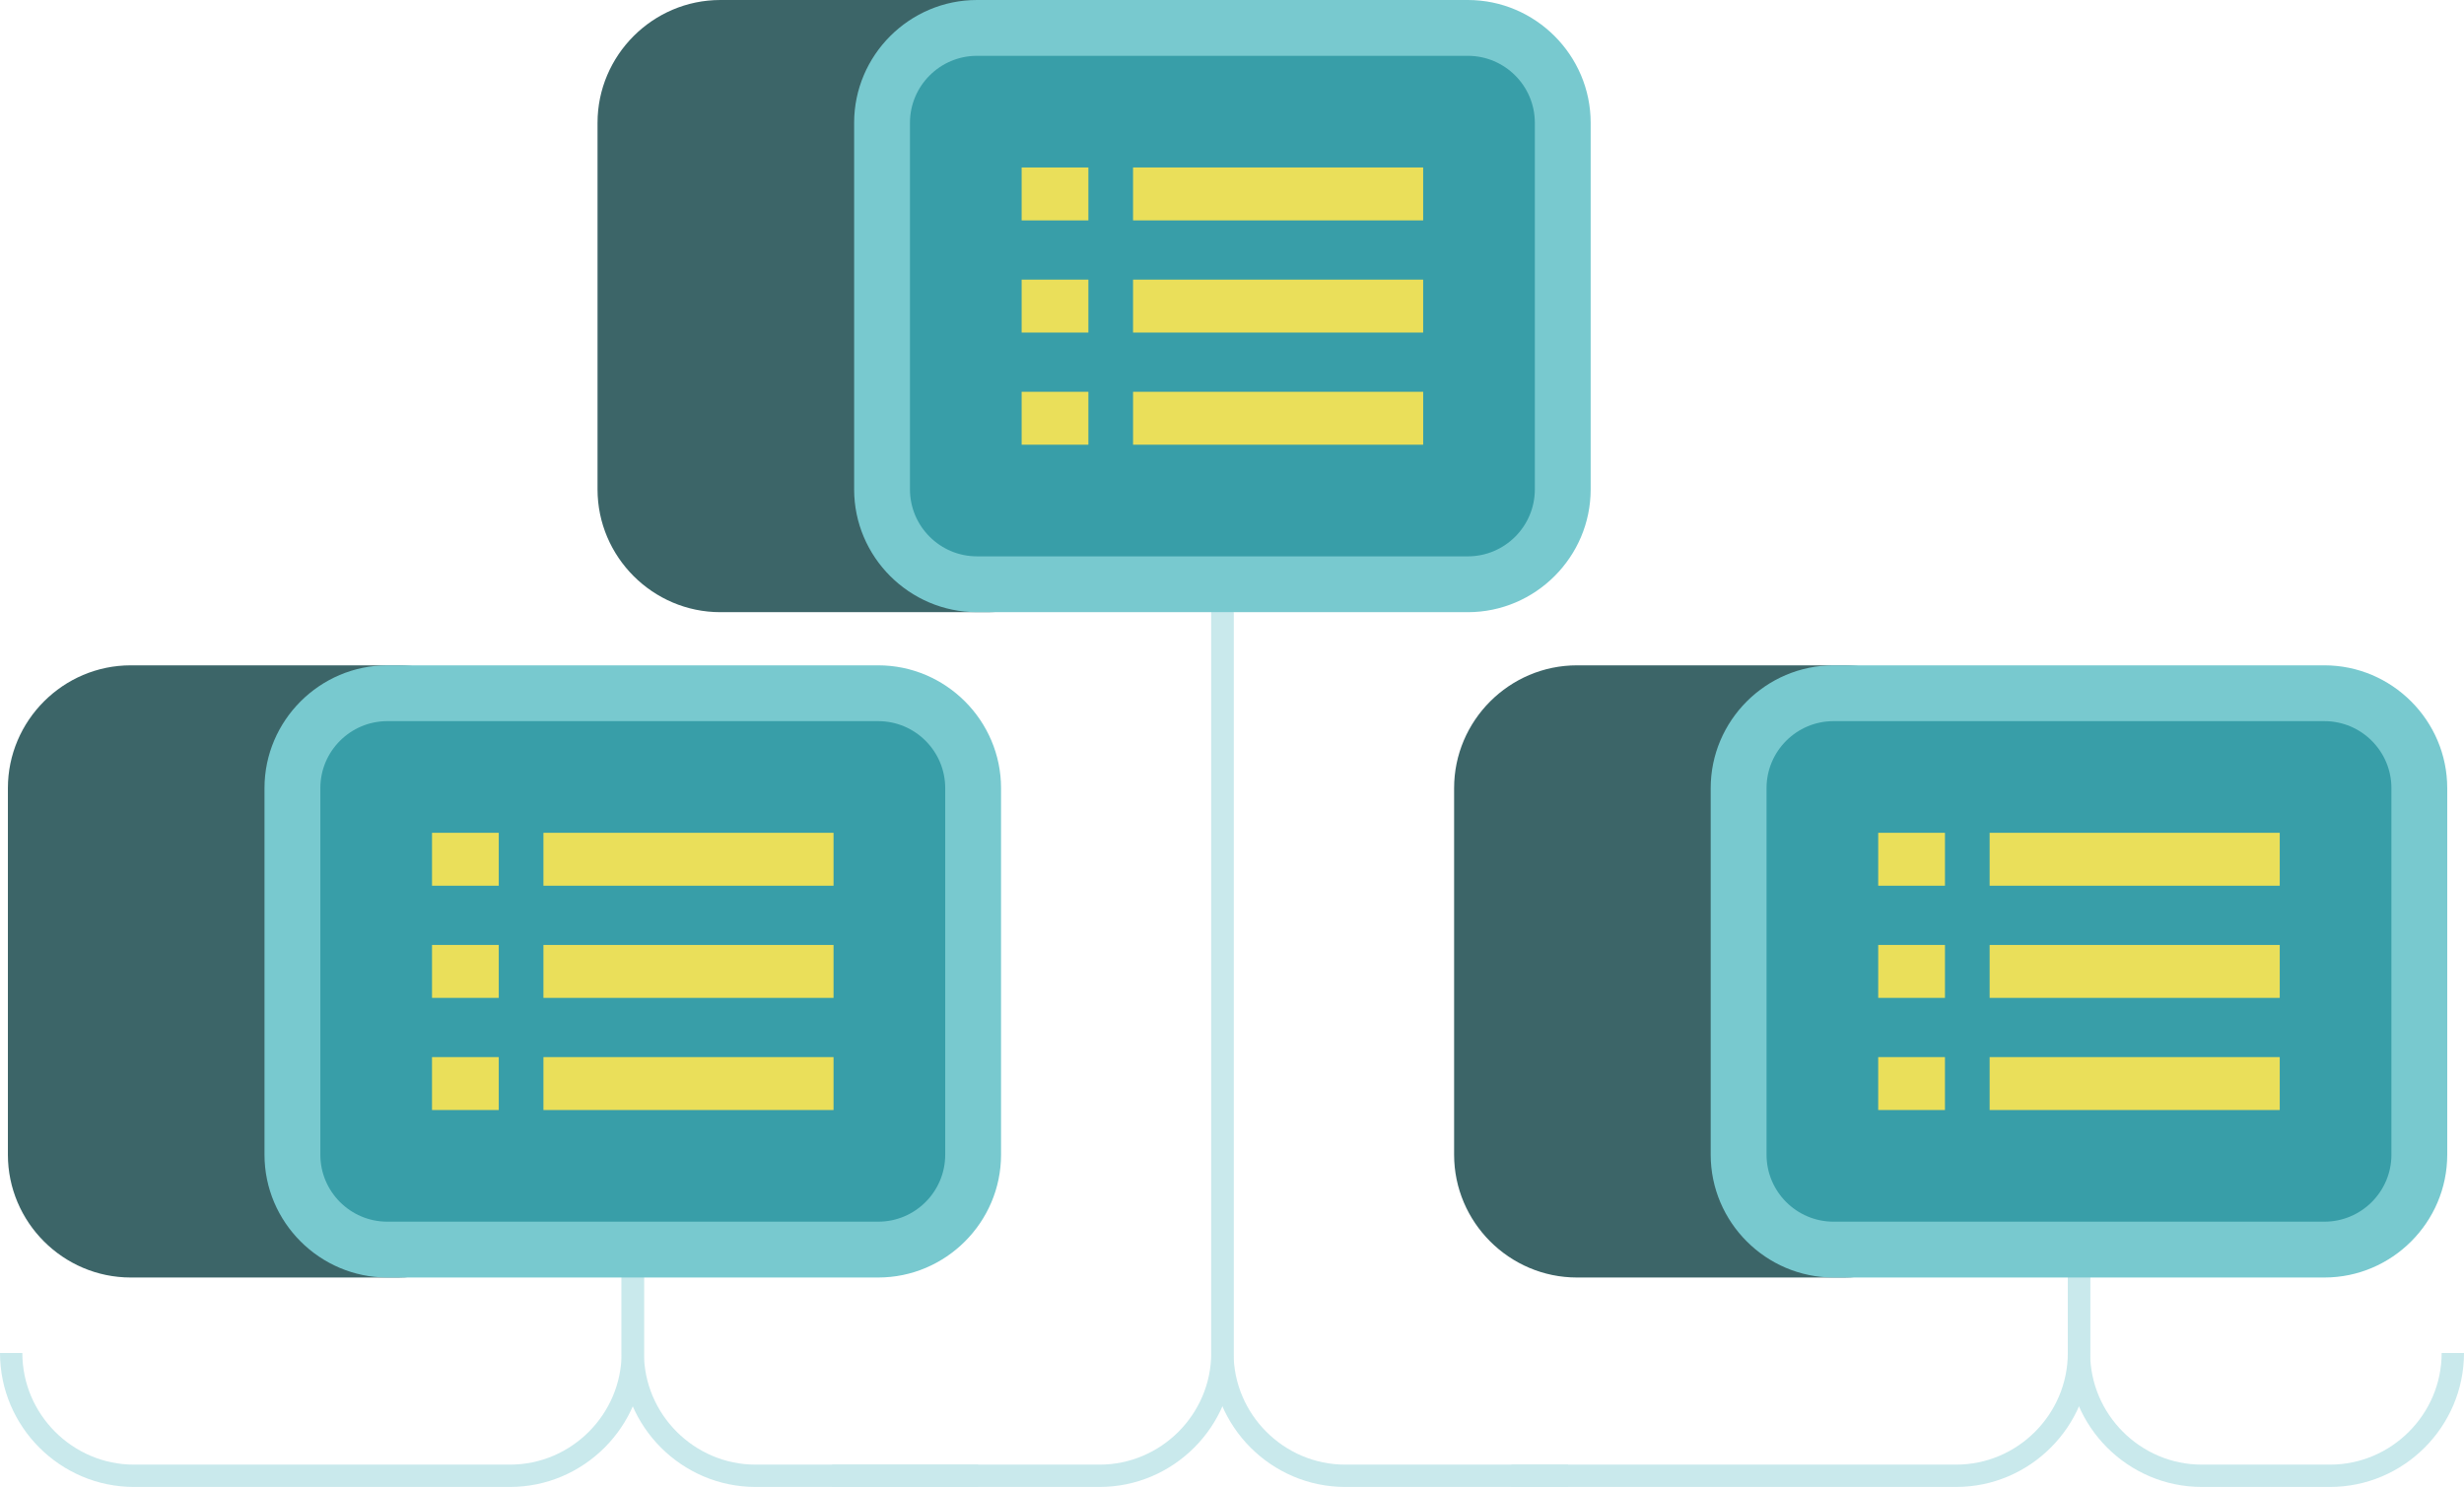<?xml version="1.0" encoding="utf-8"?>
<!-- Generator: Adobe Illustrator 24.1.3, SVG Export Plug-In . SVG Version: 6.00 Build 0)  -->
<svg version="1.1" id="Layer_1" xmlns="http://www.w3.org/2000/svg" xmlns:xlink="http://www.w3.org/1999/xlink" x="0px" y="0px"
	 viewBox="0 0 220.639 133.174" style="enable-background:new 0 0 220.639 133.174;" xml:space="preserve">
<style type="text/css">
	.st0{fill:#FBF9DE;}
	.st1{fill:#00558B;}
	.st2{fill:#3D98D3;}
	.st3{fill:#0075A8;}
	.st4{fill:#EADF5A;}
	.st5{fill:none;stroke:#C9E9EC;stroke-width:2;stroke-miterlimit:10;}
	.st6{fill:#3C6568;}
	.st7{fill:#78C9CF;}
	.st8{fill:#389EA8;}
</style>
<g>
	<path class="st5" d="M186.162,98.347v22.827c0,6.05-4.95,11-11,11h-39.826"/>
	<path class="st5" d="M186.162,98.347v22.827c0,6.05,4.95,11,11,11h11.477
		c6.05,0,11-4.95,11-11"/>
	<path class="st6" d="M165.162,114.415h-23.954c-6.05,0-11-4.95-11-11V70.588
		c0-6.05,4.95-11,11-11h23.954c6.05,0,11,4.95,11,11v32.827
		C176.162,109.465,171.212,114.415,165.162,114.415z"/>
	<path class="st7" d="M208.139,114.415H164.184c-6.05,0-11-4.95-11-11V70.588
		c0-6.05,4.95-11,11-11h43.954c6.05,0,11,4.95,11,11v32.827
		C219.139,109.465,214.189,114.415,208.139,114.415z"/>
	<path class="st8" d="M164.185,109.415c-3.309,0-6-2.691-6-6V70.587c0-3.309,2.691-6,6-6h43.954
		c3.309,0,6,2.691,6,6v32.828c0,3.309-2.691,6-6,6H164.185z"/>
	
		<rect x="168.803" y="73.968" transform="matrix(-1.836970e-16 1 -1 -1.836970e-16 248.13 -94.216)" class="st4" width="4.74" height="5.977"/>
	
		<rect x="168.803" y="84.012" transform="matrix(-1.836970e-16 1 -1 -1.836970e-16 258.174 -84.172)" class="st4" width="4.74" height="5.977"/>
	
		<rect x="168.803" y="94.057" transform="matrix(-1.836970e-16 1 -1 -1.836970e-16 268.218 -74.128)" class="st4" width="4.74" height="5.977"/>
	
		<rect x="188.781" y="63.968" transform="matrix(-1.836970e-16 1 -1 -1.836970e-16 268.107 -114.194)" class="st4" width="4.74" height="25.977"/>
	
		<rect x="188.781" y="74.012" transform="matrix(-1.836970e-16 1 -1 -1.836970e-16 278.151 -104.149)" class="st4" width="4.74" height="25.977"/>
	
		<rect x="188.781" y="84.057" transform="matrix(-1.836970e-16 1 -1 -1.836970e-16 288.196 -94.105)" class="st4" width="4.74" height="25.977"/>
	<path class="st5" d="M109.46,54.827v66.347c0,6.05-4.95,11-11,11H74.506"/>
	<path class="st5" d="M109.46,54.827v66.347c0,6.05,4.95,11,11,11h19.954"/>
	<path class="st6" d="M88.46,54.827H64.506c-6.05,0-11-4.95-11-11V11c0-6.05,4.95-11,11-11
		h23.954c6.05,0,11,4.95,11,11v32.827C99.46,49.877,94.51,54.827,88.46,54.827z"/>
	<path class="st7" d="M131.438,54.827H87.483c-6.05,0-11-4.95-11-11V11c0-6.05,4.95-11,11-11
		h43.954c6.05,0,11,4.95,11,11v32.827C142.438,49.877,137.488,54.827,131.438,54.827z"/>
	<path class="st8" d="M87.483,49.827c-3.309,0-6-2.691-6-6V11c0-3.309,2.691-6,6-6
		h43.954c3.309,0,6,2.691,6,6v32.828c0,3.309-2.691,6-6,6H87.483z"/>
	
		<rect x="92.102" y="14.381" transform="matrix(-1.836970e-16 1 -1 -1.836970e-16 111.841 -77.102)" class="st4" width="4.74" height="5.977"/>
	
		<rect x="92.102" y="24.425" transform="matrix(-1.836970e-16 1 -1 -1.836970e-16 121.885 -67.058)" class="st4" width="4.74" height="5.977"/>
	
		<rect x="92.102" y="34.469" transform="matrix(-1.836970e-16 1 -1 -1.836970e-16 131.929 -57.014)" class="st4" width="4.74" height="5.977"/>
	
		<rect x="112.079" y="4.381" transform="matrix(-1.836970e-16 1 -1 -1.836970e-16 131.818 -97.08)" class="st4" width="4.74" height="25.977"/>
	
		<rect x="112.079" y="14.425" transform="matrix(-1.836970e-16 1 -1 -1.836970e-16 141.862 -87.035)" class="st4" width="4.74" height="25.977"/>
	
		<rect x="112.079" y="24.469" transform="matrix(-1.836970e-16 1 -1 -1.836970e-16 151.907 -76.991)" class="st4" width="4.74" height="25.977"/>
	<path class="st5" d="M56.662,98.347v22.827c0,6.05-4.95,11-11,11H12c-6.05,0-11-4.95-11-11"/>
	<path class="st5" d="M56.662,98.347v22.827c0,6.05,4.95,11,11,11H87.585"/>
	<path class="st6" d="M35.662,114.415H11.707c-6.05,0-11-4.95-11-11V70.588
		c0-6.05,4.95-11,11-11h23.954c6.05,0,11,4.95,11,11v32.827
		C46.662,109.465,41.712,114.415,35.662,114.415z"/>
	<path class="st7" d="M78.639,114.415H34.684c-6.05,0-11-4.95-11-11V70.588
		c0-6.05,4.95-11,11-11H78.639c6.05,0,11,4.95,11,11v32.827
		C89.639,109.465,84.689,114.415,78.639,114.415z"/>
	<path class="st8" d="M34.685,109.415c-3.309,0-6-2.691-6-6V70.587c0-3.309,2.691-6,6-6h43.954
		c3.309,0,6,2.691,6,6v32.828c0,3.309-2.691,6-6,6H34.685z"/>
	
		<rect x="39.303" y="73.968" transform="matrix(-1.836970e-16 1 -1 -1.836970e-16 118.63 35.284)" class="st4" width="4.74" height="5.977"/>
	
		<rect x="39.303" y="84.012" transform="matrix(-1.836970e-16 1 -1 -1.836970e-16 128.674 45.328)" class="st4" width="4.74" height="5.977"/>
	
		<rect x="39.303" y="94.057" transform="matrix(-1.836970e-16 1 -1 -1.836970e-16 138.718 55.372)" class="st4" width="4.74" height="5.977"/>
	
		<rect x="59.281" y="63.968" transform="matrix(-1.836970e-16 1 -1 -1.836970e-16 138.607 15.306)" class="st4" width="4.74" height="25.977"/>
	
		<rect x="59.281" y="74.012" transform="matrix(-1.836970e-16 1 -1 -1.836970e-16 148.651 25.351)" class="st4" width="4.74" height="25.977"/>
	
		<rect x="59.281" y="84.057" transform="matrix(-1.836970e-16 1 -1 -1.836970e-16 158.696 35.395)" class="st4" width="4.74" height="25.977"/>
</g>
</svg>
